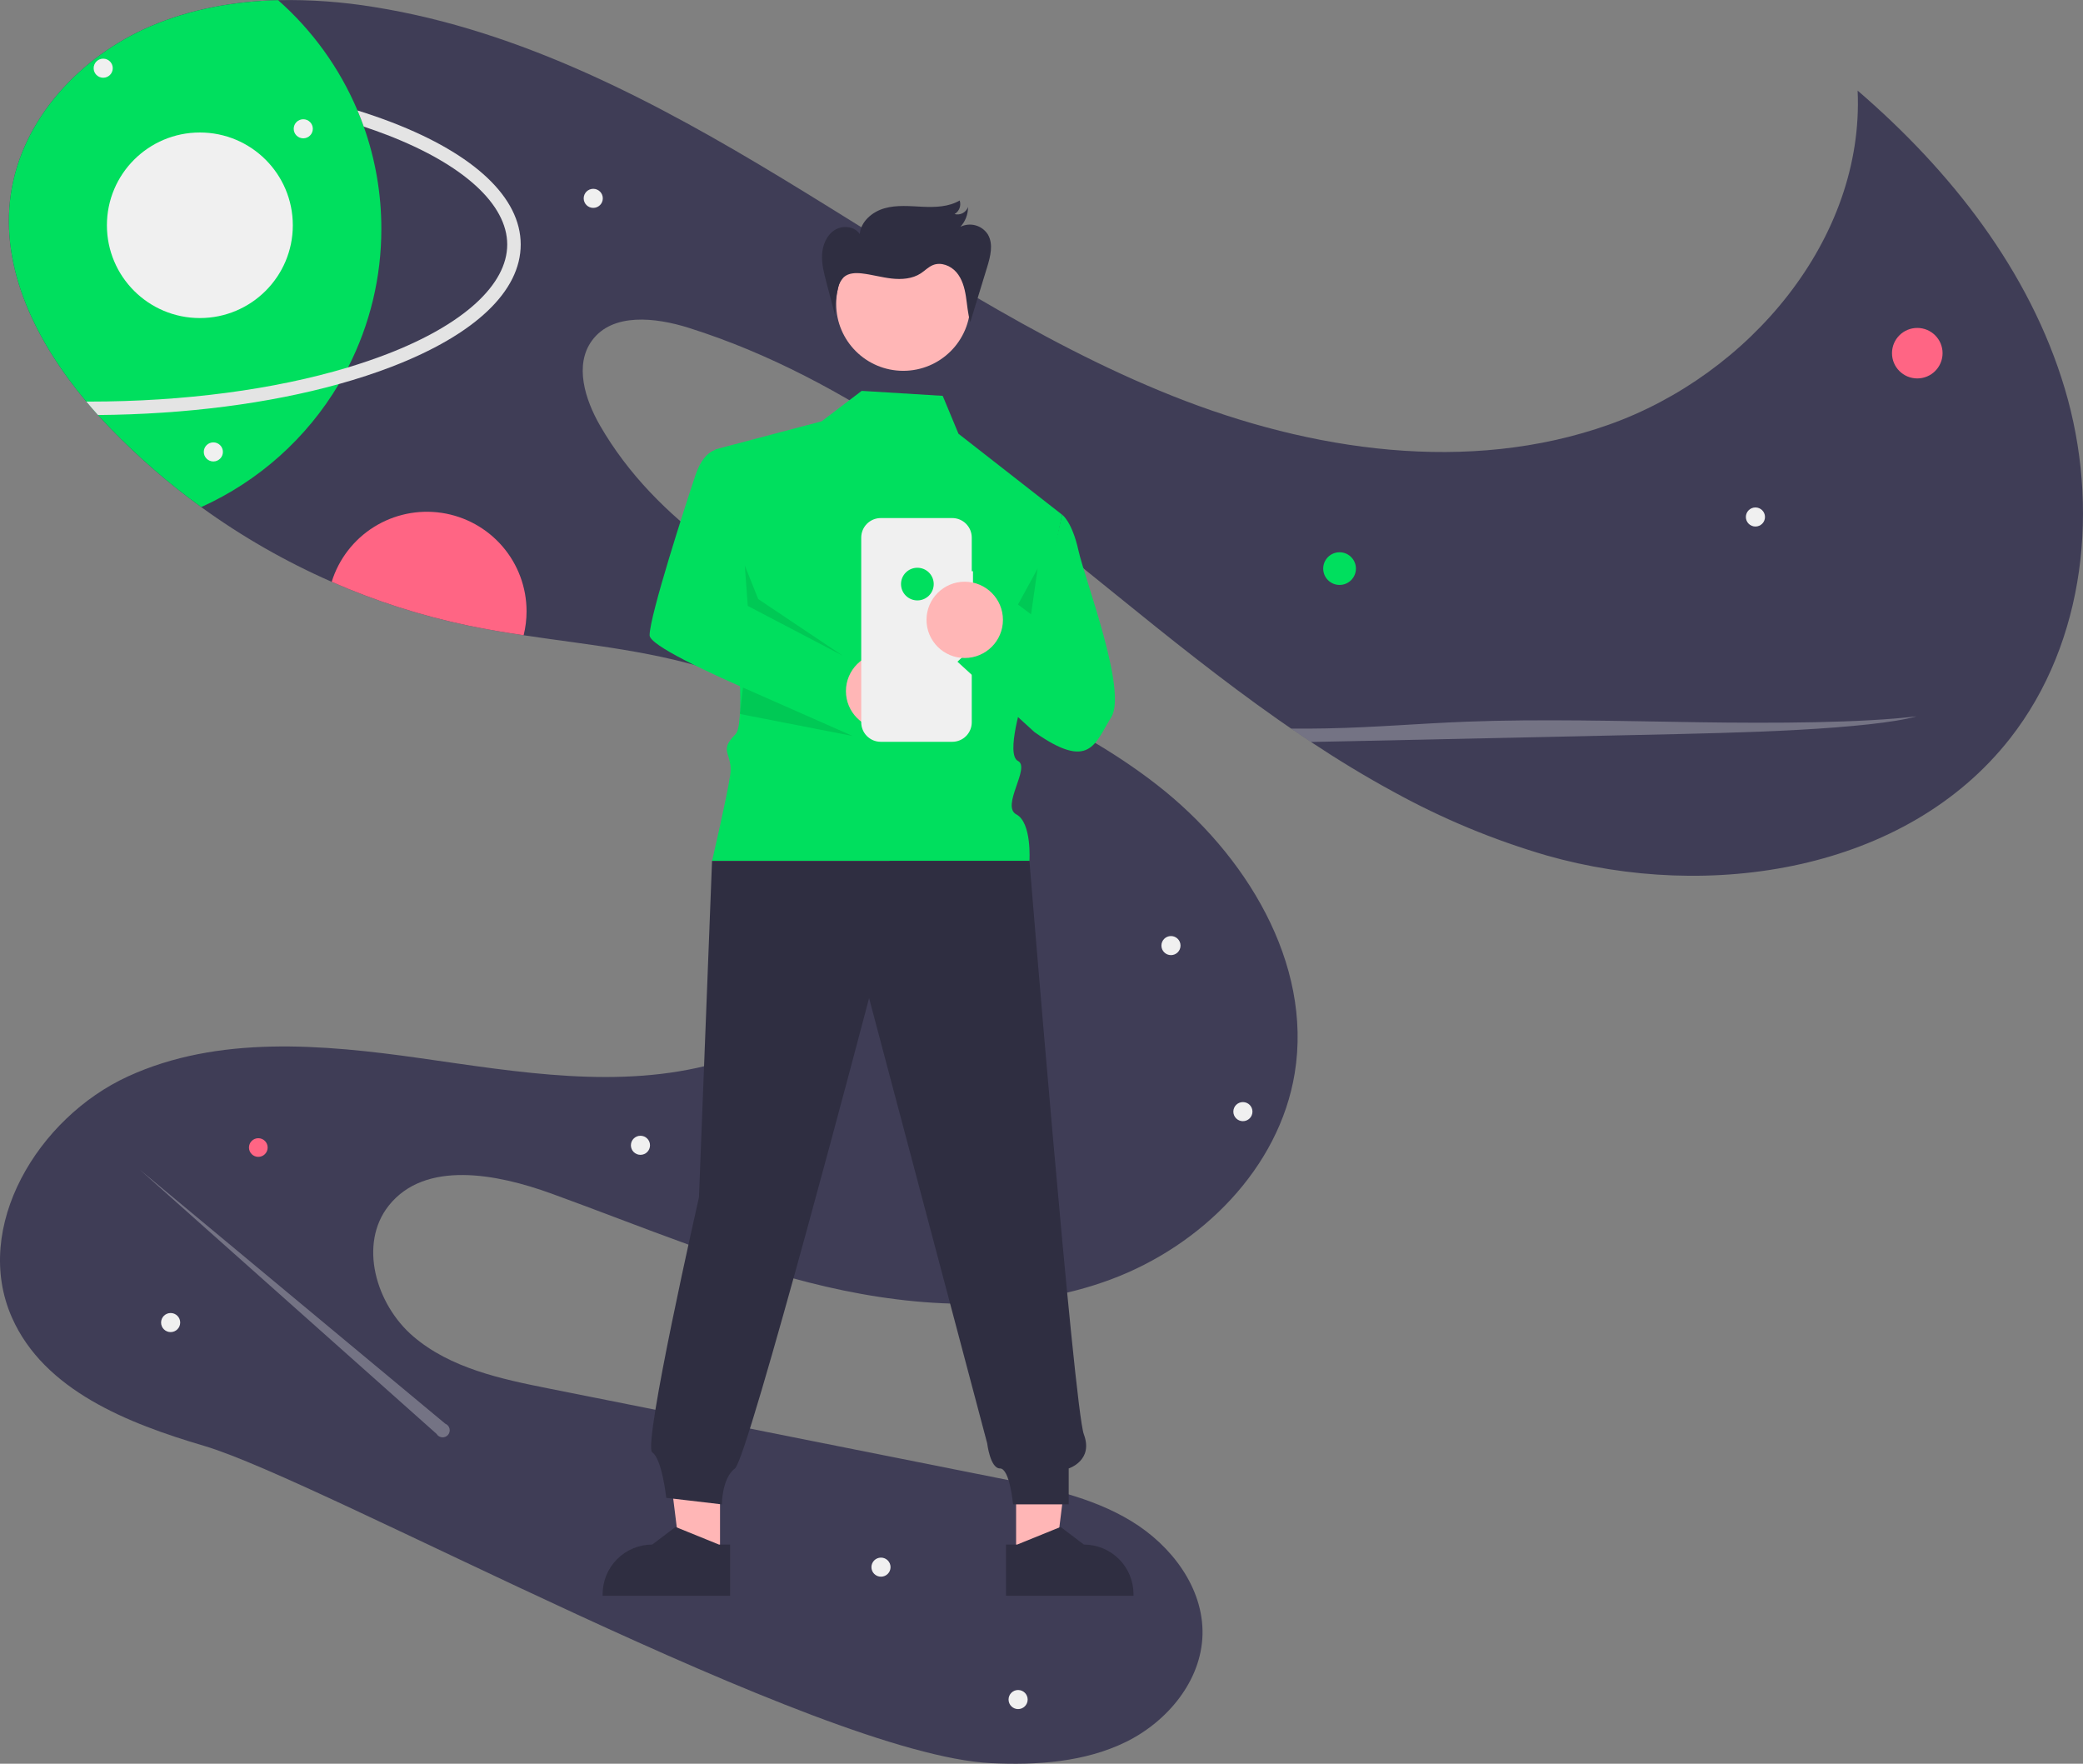 <svg width="300" height="254" viewBox="0 0 300 254" fill="none" xmlns="http://www.w3.org/2000/svg">
<rect x="0" y="0" width="300" height="254" fill="#808080" stroke="none"/>
<g clip-path="url(#clip0_5_917)">
<path d="M289.501 106.337C274.498 125.487 246.189 129.873 222.766 123.203C215.101 120.967 207.708 117.895 200.718 114.041C196.658 111.84 192.696 109.426 188.814 106.854C187.859 106.224 186.904 105.584 185.958 104.931C185.314 104.492 184.672 104.047 184.032 103.597C176.016 97.967 168.314 91.792 160.741 85.652C141.837 70.324 122.415 54.525 99.189 47.212C94.404 45.706 88.214 45.002 85.255 49.048C82.688 52.56 84.254 57.534 86.427 61.302C94.485 75.259 109.112 84.072 123.752 90.848C138.392 97.625 153.9 103.115 166.627 113.023C179.354 122.931 189.069 138.679 186.466 154.575C184.223 168.274 173.018 179.403 159.99 184.254C146.962 189.101 132.432 188.426 118.889 185.278C105.347 182.127 92.491 176.63 79.421 171.893C71.541 169.033 61.239 167.055 56.01 173.599C51.594 179.128 54.132 187.85 59.51 192.452C64.887 197.054 72.165 198.595 79.11 199.979C100.672 204.277 122.234 208.573 143.796 212.869C150.41 214.185 157.18 215.561 162.942 219.064C168.705 222.564 173.354 228.678 173.189 235.41C173.024 242.044 168.158 247.906 162.195 250.844C156.234 253.778 149.351 254.23 142.711 253.914C117.828 252.724 46.489 213.264 29.378 208.219C18.384 204.981 6.363 200.224 1.726 189.76C-4.046 176.734 5.453 160.973 18.419 155.024C31.382 149.071 46.411 150.39 60.539 152.394C74.668 154.397 89.263 156.947 103.016 153.14C116.769 149.333 129.369 136.924 128.013 122.744C126.831 110.406 115.697 101.108 103.981 97.011C94.809 93.802 85.051 92.929 75.416 91.485C72.742 91.087 70.077 90.641 67.439 90.092C60.681 88.679 54.09 86.567 47.771 83.79C41.14 80.883 34.84 77.274 28.98 73.026C24.306 69.643 19.938 65.857 15.926 61.712C15.315 61.079 14.709 60.431 14.11 59.77C13.54 59.137 12.977 58.49 12.427 57.831C5.265 49.29 -0.025 38.771 1.561 27.933C3.144 17.123 11.585 8.123 21.634 3.799C27.442 1.301 33.707 0.183 40.049 0.021C44.687 -0.071 49.323 0.262 53.899 1.017C75.076 4.397 94.482 14.667 112.809 25.787C131.134 36.907 148.992 49.112 168.912 57.039C188.833 64.97 211.509 68.327 231.717 61.156C251.926 53.989 268.528 34.431 267.541 13.048C280.944 24.569 292.334 39.049 297.378 55.97C302.422 72.89 300.395 92.428 289.501 106.337Z" fill="#3F3D56"/>
<path d="M192.928 84.238C194.229 84.238 195.284 83.185 195.284 81.886C195.284 80.587 194.229 79.534 192.928 79.534C191.626 79.534 190.572 80.587 190.572 81.886C190.572 83.185 191.626 84.238 192.928 84.238Z" fill="#00DF5E"/>
<path d="M276.132 54.499C278.144 54.499 279.775 52.871 279.775 50.863C279.775 48.855 278.144 47.227 276.132 47.227C274.12 47.227 272.49 48.855 272.49 50.863C272.49 52.871 274.12 54.499 276.132 54.499Z" fill="#FF6584"/>
<path d="M37.203 166.605C37.946 166.605 38.549 166.003 38.549 165.261C38.549 164.519 37.946 163.917 37.203 163.917C36.459 163.917 35.857 164.519 35.857 165.261C35.857 166.003 36.459 166.605 37.203 166.605Z" fill="#FF6584"/>
<path d="M75.837 88.027C75.838 89.192 75.696 90.353 75.416 91.485C72.742 91.087 70.077 90.641 67.439 90.092C60.681 88.679 54.09 86.567 47.771 83.79C48.787 80.516 50.946 77.713 53.855 75.891C56.765 74.07 60.233 73.35 63.629 73.862C67.025 74.375 70.124 76.086 72.364 78.685C74.604 81.284 75.836 84.599 75.837 88.027Z" fill="#FF6584"/>
<path d="M252.822 75.828C253.582 75.828 254.199 75.213 254.199 74.454C254.199 73.695 253.582 73.08 252.822 73.08C252.062 73.08 251.446 73.695 251.446 74.454C251.446 75.213 252.062 75.828 252.822 75.828Z" fill="#F0F0F0"/>
<path d="M126.882 227.065C127.642 227.065 128.259 226.45 128.259 225.691C128.259 224.933 127.642 224.317 126.882 224.317C126.122 224.317 125.506 224.933 125.506 225.691C125.506 226.45 126.122 227.065 126.882 227.065Z" fill="#F0F0F0"/>
<path d="M146.631 246.132C147.391 246.132 148.008 245.516 148.008 244.758C148.008 243.999 147.391 243.384 146.631 243.384C145.871 243.384 145.255 243.999 145.255 244.758C145.255 245.516 145.871 246.132 146.631 246.132Z" fill="#F0F0F0"/>
<path d="M24.576 191.841C25.337 191.841 25.953 191.226 25.953 190.467C25.953 189.708 25.337 189.093 24.576 189.093C23.816 189.093 23.2 189.708 23.2 190.467C23.2 191.226 23.816 191.841 24.576 191.841Z" fill="#F0F0F0"/>
<path d="M92.241 166.312C93.001 166.312 93.617 165.697 93.617 164.938C93.617 164.179 93.001 163.564 92.241 163.564C91.481 163.564 90.864 164.179 90.864 164.938C90.864 165.697 91.481 166.312 92.241 166.312Z" fill="#F0F0F0"/>
<path d="M85.442 29.939C86.202 29.939 86.819 29.324 86.819 28.565C86.819 27.806 86.202 27.191 85.442 27.191C84.682 27.191 84.065 27.806 84.065 28.565C84.065 29.324 84.682 29.939 85.442 29.939Z" fill="#F0F0F0"/>
<path d="M168.646 137.551C169.407 137.551 170.023 136.936 170.023 136.177C170.023 135.418 169.407 134.803 168.646 134.803C167.886 134.803 167.27 135.418 167.27 136.177C167.27 136.936 167.886 137.551 168.646 137.551Z" fill="#F0F0F0"/>
<path d="M179.006 161.464C179.767 161.464 180.383 160.849 180.383 160.09C180.383 159.331 179.767 158.716 179.006 158.716C178.246 158.716 177.63 159.331 177.63 160.09C177.63 160.849 178.246 161.464 179.006 161.464Z" fill="#F0F0F0"/>
<path d="M54.922 32.951C54.933 39.889 53.29 46.73 50.131 52.91C49.713 53.724 49.271 54.524 48.804 55.31C44.177 63.109 37.255 69.295 28.98 73.026C24.306 69.643 19.938 65.857 15.927 61.712C15.315 61.079 14.709 60.431 14.11 59.77C13.54 59.137 12.977 58.49 12.427 57.831C5.265 49.29 -0.025 38.771 1.562 27.933C3.145 17.123 11.585 8.123 21.634 3.799C27.442 1.301 33.707 0.183 40.049 0.021C45.008 4.393 48.918 9.823 51.487 15.908C51.811 16.674 52.109 17.449 52.391 18.235C54.071 22.96 54.927 27.937 54.922 32.951Z" fill="#00DF5E"/>
<path d="M74.995 35.213C74.995 41.945 68.41 48.188 56.451 52.8C54.058 53.724 51.497 54.561 48.804 55.311C38.722 58.116 26.724 59.67 14.11 59.77C13.54 59.137 12.977 58.49 12.427 57.831C12.563 57.834 12.699 57.834 12.835 57.834C26.533 57.834 39.528 56.102 50.131 52.91C52.09 52.318 53.968 51.678 55.751 50.99C66.746 46.753 73.053 41.001 73.053 35.213C73.053 29.426 66.746 23.677 55.751 19.437C54.664 19.017 53.543 18.616 52.391 18.235C52.109 17.449 51.811 16.674 51.487 15.908C53.21 16.444 54.864 17.017 56.451 17.627C68.41 22.239 74.995 28.485 74.995 35.213Z" fill="#E4E4E4"/>
<path d="M14.864 11.196C15.624 11.196 16.241 10.581 16.241 9.822C16.241 9.063 15.624 8.448 14.864 8.448C14.104 8.448 13.487 9.063 13.487 9.822C13.487 10.581 14.104 11.196 14.864 11.196Z" fill="#F0F0F0"/>
<path d="M43.678 19.921C44.438 19.921 45.054 19.306 45.054 18.547C45.054 17.788 44.438 17.173 43.678 17.173C42.918 17.173 42.301 17.788 42.301 18.547C42.301 19.306 42.918 19.921 43.678 19.921Z" fill="#F0F0F0"/>
<path d="M28.785 45.805C36.178 45.805 42.172 39.823 42.172 32.443C42.172 25.064 36.178 19.081 28.785 19.081C21.392 19.081 15.398 25.064 15.398 32.443C15.398 39.823 21.392 45.805 28.785 45.805Z" fill="#F0F0F0"/>
<path opacity="0.3" d="M276.004 103.164C272.999 104.049 266.375 104.702 259.091 105.103C251.81 105.5 243.823 105.675 235.936 105.843C222.131 106.14 208.327 106.438 194.525 106.738C192.627 106.78 190.724 106.819 188.814 106.854C187.859 106.224 186.904 105.584 185.958 104.931C187.651 104.941 189.345 104.931 191.025 104.899C198.203 104.757 204.279 104.198 211.201 103.933C221.853 103.522 233.352 103.845 244.454 104.01C255.555 104.178 268.204 104.117 276.004 103.164Z" fill="#F0F0F0"/>
<path opacity="0.3" d="M64.13 205.033L20.125 168.442L62.875 206.499C62.958 206.638 63.073 206.755 63.21 206.841C63.348 206.927 63.504 206.98 63.665 206.993C63.827 207.007 63.989 206.982 64.139 206.921C64.29 206.86 64.423 206.763 64.528 206.64C64.633 206.517 64.708 206.371 64.745 206.213C64.783 206.056 64.782 205.892 64.743 205.735C64.704 205.578 64.628 205.432 64.522 205.31C64.415 205.188 64.281 205.093 64.13 205.033H64.13Z" fill="#F0F0F0"/>
<path d="M30.728 66.456C31.488 66.456 32.104 65.841 32.104 65.082C32.104 64.323 31.488 63.708 30.728 63.708C29.967 63.708 29.351 64.323 29.351 65.082C29.351 65.841 29.967 66.456 30.728 66.456Z" fill="#F0F0F0"/>
<path d="M146.342 224.295L152.036 224.295L154.744 202.373L146.341 202.373L146.342 224.295Z" fill="#FFB6B6"/>
<path d="M144.889 222.44L146.492 222.44L152.749 219.9L156.103 222.439H156.103C157.998 222.439 159.816 223.191 161.156 224.528C162.496 225.866 163.249 227.68 163.249 229.572V229.804L144.89 229.804L144.889 222.44Z" fill="#2F2E41"/>
<path d="M103.701 224.295L98.007 224.295L95.298 202.373L103.702 202.373L103.701 224.295Z" fill="#FFB6B6"/>
<path d="M105.153 229.804L86.793 229.804V229.572C86.794 227.68 87.546 225.866 88.887 224.528C90.227 223.191 92.044 222.439 93.939 222.439H93.94L97.294 219.9L103.551 222.44L105.153 222.44L105.153 229.804Z" fill="#2F2E41"/>
<path d="M124.103 56.29L118.337 60.672L103.022 64.721C103.022 64.721 108.51 103.164 105.92 105.749C103.33 108.334 105.666 108.404 105.145 111.762C104.625 115.121 102.551 123.987 102.551 123.987H148.261C148.261 123.987 148.629 118.477 146.376 117.283C144.123 116.09 148.453 110.52 146.612 109.589C144.77 108.657 147.36 100.579 147.36 100.579L152.973 74.128L138.044 62.469L135.773 57.008L124.103 56.29Z" fill="#00DF5E"/>
<path d="M131.297 90.642C132.398 90.642 133.291 89.751 133.291 88.651C133.291 87.552 132.398 86.66 131.297 86.66C130.195 86.66 129.302 87.552 129.302 88.651C129.302 89.751 130.195 90.642 131.297 90.642Z" fill="#F2F2F2"/>
<path d="M102.551 123.987L100.666 172.435C100.666 172.435 92.527 208.219 93.941 209.159C95.355 210.1 95.954 215.709 95.954 215.709L103.965 216.65C103.965 216.65 103.965 212.887 105.85 211.476C107.735 210.065 125.17 143.743 125.17 143.743L142.18 207.867C142.18 207.867 142.606 211.476 144.02 211.476C145.434 211.476 145.905 216.65 145.905 216.65H153.916V211.476C153.916 211.476 157.515 210.337 156.102 206.574C154.688 202.811 148.261 123.987 148.261 123.987H102.551Z" fill="#2F2E41"/>
<path d="M130.09 53.403C135.425 53.403 139.75 49.086 139.75 43.761C139.75 38.435 135.425 34.118 130.09 34.118C124.754 34.118 120.429 38.435 120.429 43.761C120.429 49.086 124.754 53.403 130.09 53.403Z" fill="#FFB6B6"/>
<path opacity="0.1" d="M146.612 87.063L148.496 88.475L149.439 81.889L146.612 87.063Z" fill="black"/>
<path d="M103.926 64.683C103.926 64.683 101.569 64.213 100.156 68.446C98.742 72.68 93.558 88.672 93.558 91.494C93.558 94.317 125.84 106.769 125.84 106.769L122.481 95.007L107.695 87.261L103.926 64.683Z" fill="#00DF5E"/>
<path d="M127.337 105.025C130.377 105.025 132.841 102.566 132.841 99.531C132.841 96.497 130.377 94.038 127.337 94.038C124.298 94.038 121.833 96.497 121.833 99.531C121.833 102.566 124.298 105.025 127.337 105.025Z" fill="#FFB6B6"/>
<path opacity="0.1" d="M107.265 81.435L107.696 87.261L121.368 94.424L109.207 86.282L107.265 81.435Z" fill="black"/>
<path d="M140.133 82.266H139.955V77.415C139.955 77.047 139.883 76.682 139.741 76.341C139.6 76.001 139.393 75.691 139.132 75.431C138.871 75.17 138.561 74.963 138.219 74.822C137.878 74.681 137.513 74.608 137.143 74.608H126.849C126.48 74.608 126.114 74.681 125.773 74.822C125.431 74.963 125.121 75.17 124.86 75.431C124.599 75.691 124.392 76.001 124.251 76.341C124.109 76.682 124.037 77.047 124.037 77.415V104.023C124.037 104.392 124.109 104.757 124.251 105.097C124.392 105.438 124.599 105.747 124.86 106.008C125.121 106.269 125.431 106.475 125.773 106.617C126.114 106.758 126.48 106.83 126.849 106.83H137.143C137.513 106.83 137.878 106.758 138.219 106.617C138.561 106.476 138.871 106.269 139.132 106.008C139.393 105.747 139.6 105.438 139.741 105.097C139.883 104.757 139.955 104.392 139.955 104.023V85.718H140.133V82.266Z" fill="#F0F0F0"/>
<path d="M152.973 74.128C152.973 74.128 154.387 75.069 155.329 79.302C156.272 83.536 162.398 99.528 160.042 103.291C157.686 107.054 156.99 111.07 148.979 105.426L137.894 95.295L145.905 87.769L149.203 90.121L152.973 74.128Z" fill="#00DF5E"/>
<path d="M132.122 86.467C133.423 86.467 134.478 85.414 134.478 84.115C134.478 82.817 133.423 81.764 132.122 81.764C130.821 81.764 129.766 82.817 129.766 84.115C129.766 85.414 130.821 86.467 132.122 86.467Z" fill="#00DF5E"/>
<path d="M138.943 94.761C141.982 94.761 144.447 92.302 144.447 89.268C144.447 86.234 141.982 83.774 138.943 83.774C135.903 83.774 133.439 86.234 133.439 89.268C133.439 92.302 135.903 94.761 138.943 94.761Z" fill="#FFB6B6"/>
<path opacity="0.1" d="M107.005 99.019L122.805 105.995L106.566 102.827L107.005 99.019Z" fill="black"/>
<path d="M120.343 45.682L119.017 40.643C118.671 39.329 118.322 37.987 118.4 36.63C118.477 35.273 119.054 33.873 120.2 33.138C121.345 32.402 123.094 32.576 123.831 33.719C123.971 31.894 125.634 30.49 127.399 29.993C129.164 29.495 131.038 29.692 132.869 29.776C134.701 29.86 136.635 29.801 138.216 28.874C138.336 29.235 138.329 29.626 138.194 29.982C138.059 30.337 137.805 30.636 137.475 30.826C137.868 30.933 138.287 30.887 138.647 30.698C139.008 30.508 139.282 30.189 139.416 29.805C139.428 30.861 139.037 31.883 138.321 32.663C139.004 32.325 139.787 32.253 140.52 32.46C141.253 32.667 141.882 33.139 142.286 33.783C143.093 35.18 142.641 36.933 142.169 38.475L139.746 46.386C139.378 45.184 139.309 43.914 139.112 42.672C138.916 41.43 138.566 40.162 137.745 39.208C136.923 38.255 135.528 37.703 134.361 38.176C133.706 38.442 133.207 38.981 132.616 39.367C131.403 40.161 129.86 40.275 128.419 40.113C126.978 39.952 125.574 39.542 124.133 39.378C123.231 39.276 122.224 39.303 121.543 39.903C121.075 40.389 120.766 41.005 120.657 41.67C120.335 42.995 120.209 44.361 120.282 45.722" fill="#2F2E41"/>
</g>
<defs>
<clipPath id="clip0_5_917">
<rect width="300" height="254" fill="white"/>
</clipPath>
</defs>
</svg>

